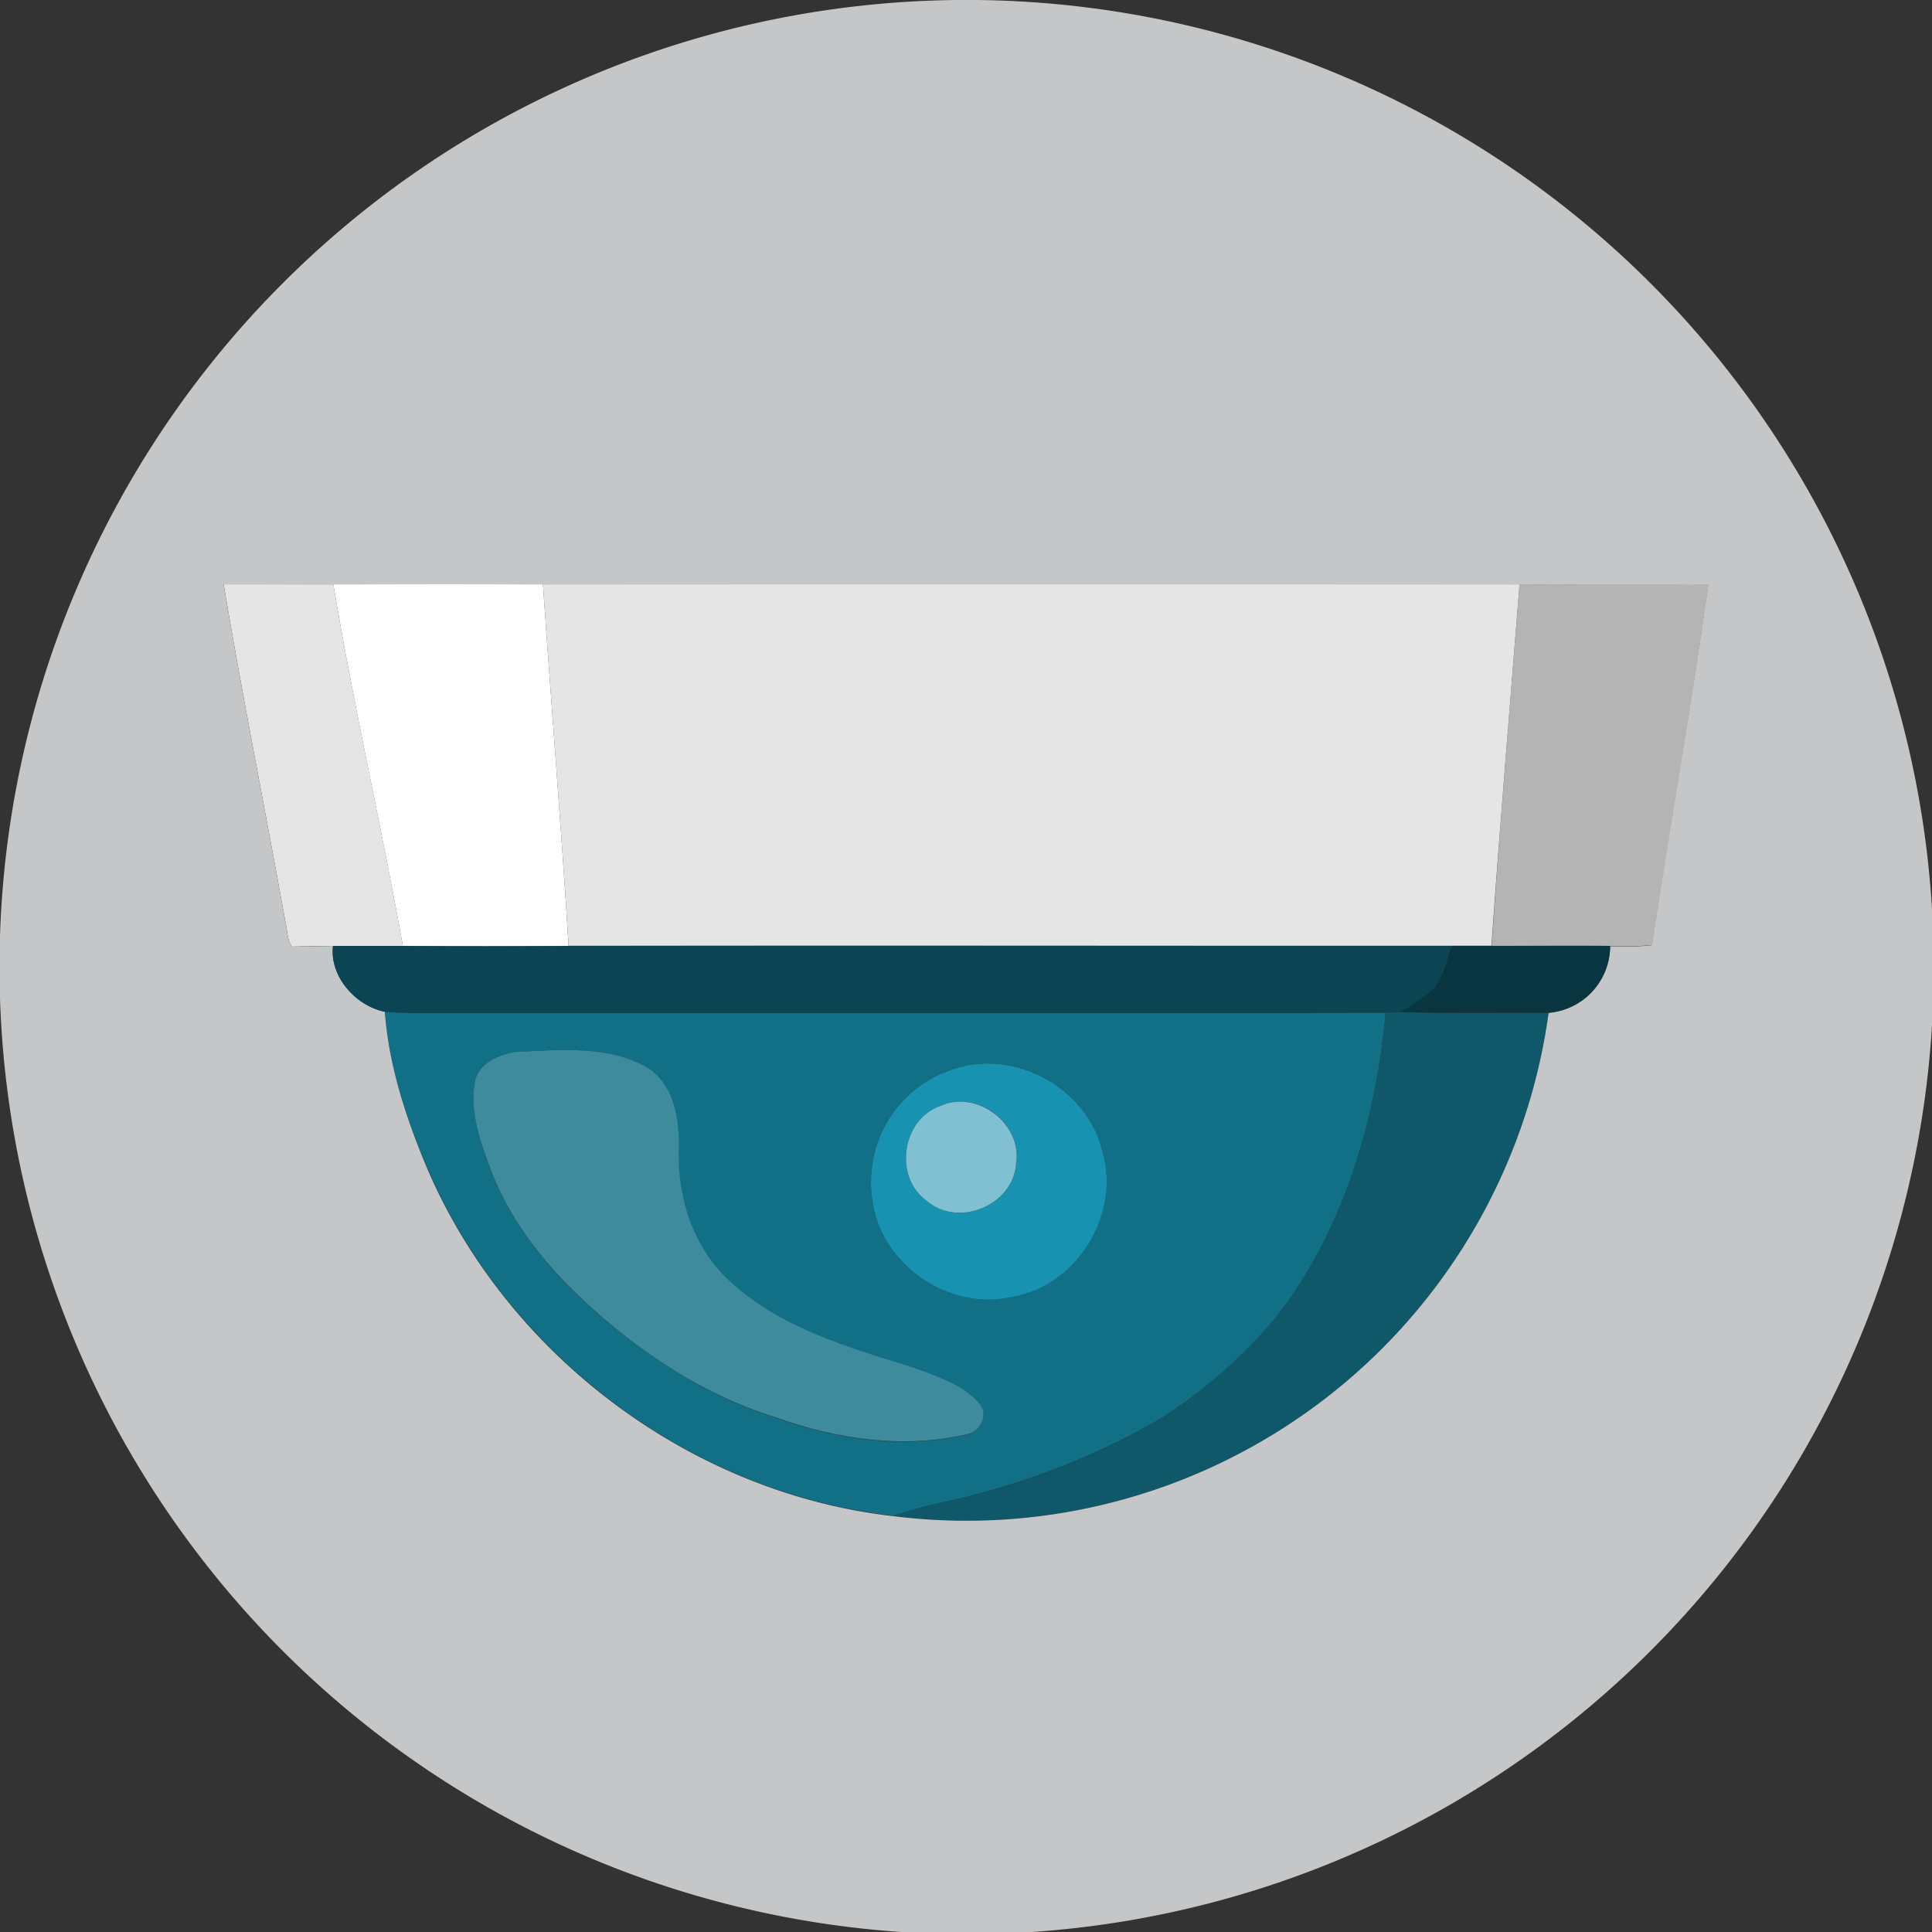 <svg id="Layer_1" data-name="Layer 1" xmlns="http://www.w3.org/2000/svg" viewBox="0 0 316.91 316.94"><rect x="0" y="0" width="316.91" height="316.94" fill="#333333" stroke="none"/><defs><style>.cls-1{fill:#fff;}.cls-2{fill:#117086;}.cls-3{fill:#b4b4b4;}.cls-4{fill:#0f5869;}.cls-5{fill:#e5e5e5;}.cls-6{fill:#c5c6c7;}.cls-7{fill:#0b4553;}.cls-8{fill:#093540;}.cls-9{fill:#3e8b9d;}.cls-10{fill:#1792b1;}.cls-11{fill:#81c0d1;}</style></defs><title>camera2</title><path class="cls-1" d="M100.13,500.35c11.46,0,22.93-.06,34.39,0,1.36,19.79,3,39.56,4.21,59.36q-13.59.07-27.19,0C108,539.87,103.42,520.23,100.13,500.35Z" transform="translate(-45.46 -404.53)"/><path class="cls-2" d="M108.58,570.49c2.61.2,5.24.2,7.86.2,52.11,0,104.21.07,156.31-.05-1.61,17.75-6.92,35.82-18,50a82.67,82.67,0,0,1-18.64,16.42,118.33,118.33,0,0,1-28.86,12.1c-5,1.57-10.26,2.2-15.2,4-33.11-3.69-63.13-26.22-76.35-56.74C112.15,588.21,109.25,579.48,108.58,570.49Zm21.32,6.59c-2.59.51-5.63,1.71-6.45,4.49-1,4.69.51,9.43,2.12,13.81,2.67,7.59,7.46,14.26,13.06,20,9.62,9.62,21.16,17.64,34.21,21.77,9.85,3.51,20.67,5.09,30.95,2.76,2.31-.35,3.87-3,2.37-5-2.75-3.25-7.07-4.56-10.92-6-10.52-3.28-21.68-6.44-30-14.08-5.92-5.32-8.64-13.44-8.47-21.26.17-4.82-.5-10.45-4.67-13.54C145.51,575.83,137.32,576.78,129.9,577.08Zm71.9,2.84a19.42,19.42,0,0,0-13.21,21.67C190,612,201.2,619.68,211.48,617.26c10.57-1.82,17.79-13.47,14.83-23.77C223.92,583,211.93,576.44,201.8,579.92Z" transform="translate(-45.46 -404.53)"/><path class="cls-3" d="M294.71,500.38c10.32,0,20.64-.06,31,0-2.76,19.75-6.2,39.43-9.24,59.15a40.3,40.3,0,0,1-6.86.16c-6.49-.06-13,0-19.46,0C291.48,539.9,293.16,520.15,294.71,500.38Z" transform="translate(-45.46 -404.53)"/><path class="cls-4" d="M272.75,570.64l2.44-.08c8.09.21,16.19.12,24.29.1A96.36,96.36,0,0,1,192,653.21c4.94-1.82,10.19-2.45,15.2-4a118.33,118.33,0,0,0,28.86-12.1,82.67,82.67,0,0,0,18.64-16.42C265.83,606.46,271.14,588.39,272.75,570.64Z" transform="translate(-45.46 -404.53)"/><path class="cls-5" d="M82.14,500.37c6,0,12,0,18,0,3.29,19.88,7.89,39.52,11.41,59.36-3.82-.05-7.64,0-11.46,0-2.24,0-4.48,0-6.73.08-.87-1.19-.75-2.79-1.1-4.15C88.94,537.2,85.24,518.83,82.14,500.37Z" transform="translate(-45.46 -404.53)"/><path class="cls-5" d="M134.52,500.36q80.1,0,160.19,0c-1.55,19.77-3.23,39.52-4.6,59.3H283.6c-48.29,0-96.58,0-144.87,0C137.51,539.92,135.88,520.15,134.52,500.36Z" transform="translate(-45.46 -404.53)"/><path class="cls-6" d="M188.94,405.24a158.64,158.64,0,1,1-97.52,46.17A158.54,158.54,0,0,1,188.94,405.24ZM82.14,500.37c3.1,18.46,6.8,36.83,10.11,55.26.35,1.36.23,3,1.1,4.15,2.25,0,4.49,0,6.73-.08-.56,5,3.67,9.78,8.5,10.79.67,9,3.57,17.72,7.08,26,13.22,30.52,43.24,53,76.35,56.74a96.36,96.36,0,0,0,107.47-82.55,11,11,0,0,0,10.09-10.95,40.3,40.3,0,0,0,6.86-.16c3-19.72,6.48-39.4,9.24-59.15-10.32-.08-20.64-.06-31,0q-80.1-.06-160.19,0c-11.46-.07-22.93-.05-34.39,0C94.14,500.39,88.14,500.35,82.14,500.37Z" transform="translate(-45.46 -404.53)"/><path class="cls-7" d="M100.08,559.7c3.82,0,7.64,0,11.46,0q13.59.09,27.19,0c48.29-.08,96.58,0,144.87,0-.82,2.38-1.36,5-2.92,7a28.91,28.91,0,0,1-5.49,3.87l-2.44.08c-52.1.12-104.2,0-156.31.05-2.62,0-5.25,0-7.86-.2C103.75,569.48,99.52,564.73,100.08,559.7Z" transform="translate(-45.46 -404.53)"/><path class="cls-8" d="M283.6,559.68h6.51c6.49,0,13,0,19.46,0a11,11,0,0,1-10.09,10.95c-8.1,0-16.2.11-24.29-.1a28.91,28.91,0,0,0,5.49-3.87C282.24,564.64,282.78,562.06,283.6,559.68Z" transform="translate(-45.46 -404.53)"/><path class="cls-9" d="M129.9,577.08c7.42-.3,15.61-1.25,22.23,2.89,4.17,3.09,4.84,8.72,4.67,13.54-.17,7.82,2.55,15.94,8.47,21.26,8.29,7.64,19.45,10.8,30,14.08,3.85,1.45,8.17,2.76,10.92,6,1.5,2-.06,4.67-2.37,5-10.28,2.33-21.1.75-30.95-2.76C159.79,633,148.25,625,138.63,615.35c-5.6-5.71-10.39-12.38-13.06-20-1.61-4.38-3.15-9.12-2.12-13.81C124.27,578.79,127.31,577.59,129.9,577.08Z" transform="translate(-45.46 -404.53)"/><path class="cls-10" d="M201.8,579.92c10.13-3.48,22.12,3.12,24.51,13.57,3,10.3-4.26,22-14.83,23.77C201.2,619.68,190,612,188.59,601.59A19.42,19.42,0,0,1,201.8,579.92Zm-2.05,6c-6.38,2.2-7.72,11.7-2.24,15.62,5.15,4.42,14.14.7,14.61-6.09C213.23,588.89,205.79,583.22,199.75,585.92Z" transform="translate(-45.46 -404.53)"/><path class="cls-11" d="M199.75,585.92c6-2.7,13.48,3,12.37,9.53-.47,6.79-9.46,10.51-14.61,6.09C192,597.62,193.37,588.12,199.75,585.92Z" transform="translate(-45.46 -404.53)"/></svg>